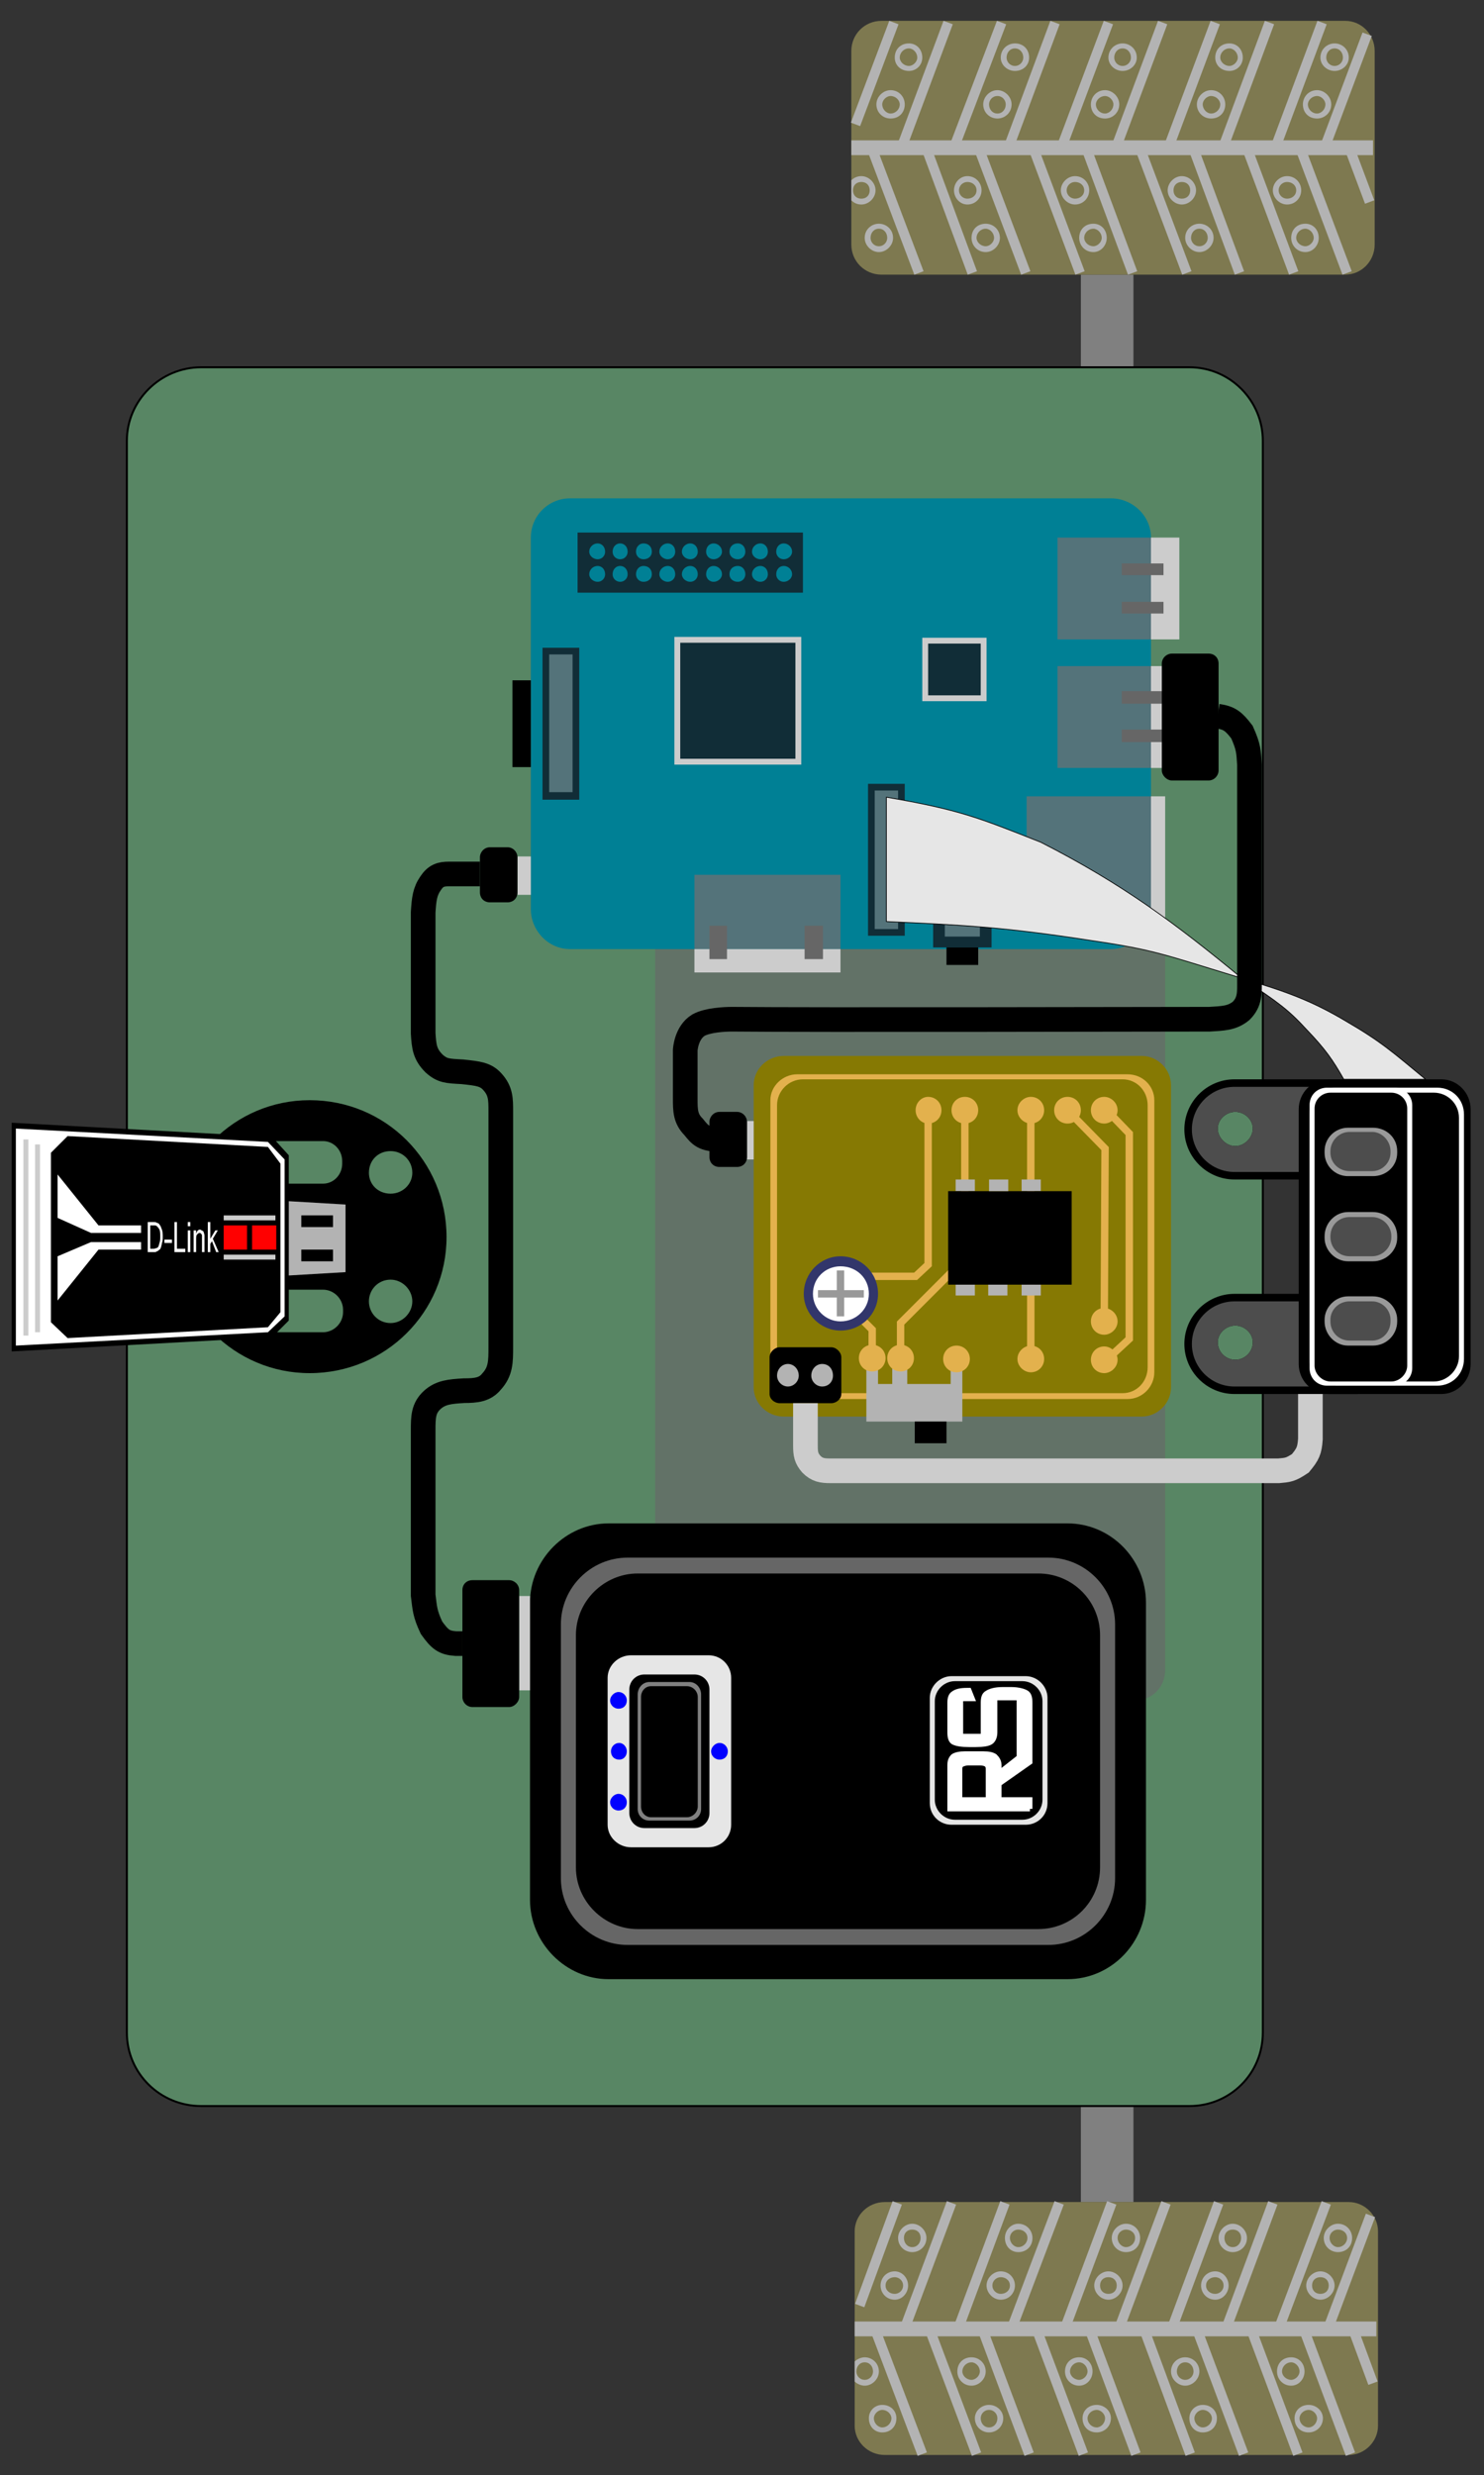 <?xml version="1.0" encoding="UTF-8"?>
<!DOCTYPE svg PUBLIC "-//W3C//DTD SVG 1.1//EN" "http://www.w3.org/Graphics/SVG/1.1/DTD/svg11.dtd">
<!-- Creator: CorelDRAW X6 -->
<!-- Author: Antonio Serrano (asm.holguin@gmail.com) -->
<svg xmlns="http://www.w3.org/2000/svg" xml:space="preserve" width="1778px" height="2965px" version="1.1" style="shape-rendering:geometricPrecision; text-rendering:geometricPrecision; image-rendering:optimizeQuality; fill-rule:evenodd; clip-rule:evenodd"
viewBox="0 0 1778 2965"
 xmlns:xlink="http://www.w3.org/1999/xlink">
 <rect x="0" y="0" width="1778" height="2965" fill="#333333" stroke="none"/>
 <defs>
  <style type="text/css">
   <![CDATA[
    .str8 {stroke:black;stroke-width:0.9}
    .str0 {stroke:black;stroke-width:2.363}
    .str2 {stroke:#CCCCCC;stroke-width:5.907}
    .str1 {stroke:white;stroke-width:5.907}
    .str6 {stroke:#999999;stroke-width:8.86}
    .str5 {stroke:#E3B14D;stroke-width:8.86}
    .str4 {stroke:#B3B3B3;stroke-width:11.814}
    .str3 {stroke:#B3B3B3;stroke-width:17.721}
    .str9 {stroke:black;stroke-width:29.535}
    .str7 {stroke:#CCCCCC;stroke-width:29.535}
    .fil9 {fill:none}
    .fil3 {fill:black}
    .fil6 {fill:blue}
    .fil18 {fill:#008095}
    .fil20 {fill:#112D37}
    .fil17 {fill:#32366B}
    .fil12 {fill:#4D4D4D}
    .fil21 {fill:#54737A}
    .fil1 {fill:#588664}
    .fil2 {fill:#627267}
    .fil4 {fill:#666666}
    .fil14 {fill:#7E7950}
    .fil0 {fill:gray}
    .fil15 {fill:#867903}
    .fil13 {fill:#999999}
    .fil11 {fill:#B3B3B3}
    .fil19 {fill:#CCCCCC}
    .fil16 {fill:#E3B14D}
    .fil5 {fill:#E6E6E6}
    .fil10 {fill:red}
    .fil8 {fill:white}
    .fil7 {fill:white;fill-rule:nonzero}
   ]]>
  </style>
 </defs>
 <g id="Layer_x0020_1">
  <polygon class="fil0" points="1358,440 1358,329 1295,329 1295,440 "/>
  <polygon class="fil0" points="1358,2638 1358,2523 1295,2523 1295,2638 "/>
  <path class="fil1 str0" d="M1513 528l0 1907c0,49 -39,88 -88,88l-1184 0c-49,0 -89,-39 -89,-88l0 -1907c0,-48 40,-88 89,-88l1184 0c49,0 88,40 88,88z"/>
  <path class="fil2" d="M1396 988l0 1013c0,20 -16,36 -35,36l-541 0c-19,0 -35,-16 -35,-36l0 -1013c0,-20 16,-36 35,-36l541 0c19,0 35,16 35,36z"/>
  <g id="Powerbank">
   <path class="fil3" d="M1373 1920l0 356c0,52 -42,95 -94,95l-550 0c-51,0 -94,-43 -94,-95l0 -356c0,-52 43,-95 94,-95l550 0c52,0 94,43 94,95z"/>
   <path class="fil4" d="M1336 1946l0 304c0,44 -36,80 -80,80l-504 0c-44,0 -80,-36 -80,-80l0 -304c0,-44 36,-80 80,-80l504 0c44,0 80,36 80,80z"/>
   <path class="fil3" d="M1318 1959l0 278c0,41 -33,74 -74,74l-480 0c-40,0 -74,-33 -74,-74l0 -278c0,-41 34,-74 74,-74l480 0c41,0 74,33 74,74z"/>
   <path class="fil5" d="M876 2010l0 176c0,15 -12,27 -27,27l-93 0c-15,0 -28,-12 -28,-27l0 -176c0,-15 13,-27 28,-27l93 0c15,0 27,12 27,27z"/>
   <path class="fil3" d="M850 2024l0 148c0,10 -8,18 -18,18l-60 0c-10,0 -18,-8 -18,-18l0 -148c0,-10 8,-18 18,-18l60 0c10,0 18,8 18,18z"/>
   <path class="fil0" d="M840 2030l0 137c0,8 -6,14 -14,14l-48 0c-8,0 -14,-6 -14,-14l0 -137c0,-8 6,-15 14,-15l48 0c8,0 14,7 14,15z"/>
   <path class="fil3" d="M836 2033l0 131c0,7 -6,13 -13,13l-43 0c-7,0 -12,-6 -12,-13l0 -131c0,-7 5,-13 12,-13l43 0c7,0 13,6 13,13z"/>
   <path class="fil6" d="M872 2098c0,6 -4,10 -10,10 -5,0 -10,-4 -10,-10 0,-5 5,-10 10,-10 6,0 10,5 10,10z"/>
   <path class="fil6" d="M751 2159c0,6 -4,10 -10,10 -5,0 -10,-4 -10,-10 0,-5 5,-10 10,-10 6,0 10,5 10,10z"/>
   <path class="fil6" d="M751 2037c0,6 -4,10 -10,10 -5,0 -10,-4 -10,-10 0,-5 5,-10 10,-10 6,0 10,5 10,10z"/>
   <path class="fil6" d="M751 2098c0,6 -4,10 -9,10 -6,0 -10,-4 -10,-10 0,-5 4,-10 10,-10 5,0 9,5 9,10z"/>
   <path class="fil5" d="M1255 2034l0 126c0,15 -12,26 -26,26l-89 0c-14,0 -26,-11 -26,-26l0 -126c0,-14 12,-26 26,-26l89 0c14,0 26,12 26,26z"/>
   <path class="fil3" d="M1249 2038l0 118c0,13 -11,24 -24,24l-81 0c-13,0 -24,-11 -24,-24l0 -118c0,-13 11,-24 24,-24l81 0c13,0 24,11 24,24z"/>
   <path class="fil7 str1" d="M1150 2119l0 37 34 0 0 -37c0,-3 -1,-4 -2,-5 -1,-1 -4,-2 -8,-2l-14 0c-3,0 -6,1 -8,2 -1,1 -2,2 -2,5zm84 48l-96 0 0 -52c0,-5 1,-8 4,-11 3,-2 8,-3 14,-3l22 0c7,0 11,1 14,3 3,3 5,6 5,11l0 9 37 -29 0 16 -37 26 0 19 37 0 0 11zm-83 -132l0 45 27 0 0 -40c0,-6 1,-10 5,-12 3,-2 9,-4 18,-4l11 0c8,0 15,2 18,4 3,2 4,6 4,12l0 55c0,16 -3,16 -7,18 -2,1 -6,9 -6,5 0,-32 0,-23 0,-32l0 -52 -29 0 0 41c0,6 -2,10 -5,12 -3,2 -9,3 -18,3l-8 0c-9,0 -15,-1 -19,-3 -3,-2 -4,-6 -4,-12l0 -35c0,-5 1,-9 4,-11 4,-3 9,-4 17,-4l2 0 4 10 -14 0z"/>
  </g>
  <g id="Wifi">
   <path class="fil3" d="M535 1482c0,90 -73,163 -164,163 -90,0 -163,-73 -163,-163 0,-91 73,-164 163,-164 91,0 164,73 164,164zm-41 -77c0,14 -12,25 -26,25 -15,0 -26,-11 -26,-25 0,-15 11,-26 26,-26 14,0 26,11 26,26zm0 154c0,14 -12,26 -26,26 -15,0 -26,-12 -26,-26 0,-14 11,-26 26,-26 14,0 26,12 26,26zm-83 10l0 3c0,13 -11,24 -24,24l-78 0c-13,0 -23,-11 -23,-24l0 -3c0,-13 10,-24 23,-24l78 0c13,0 24,11 24,24zm-1 -178l0 3c0,13 -10,24 -23,24l-78 0c-13,0 -24,-11 -24,-24l0 -3c0,-13 11,-24 24,-24l78 0c13,0 23,11 23,24z"/>
   <polygon class="fil3" points="14,1619 14,1345 326,1362 346,1384 346,1582 326,1602 "/>
   <polygon class="fil8" points="19,1612 19,1352 321,1368 341,1389 341,1577 321,1596 "/>
   <polygon class="fil3" points="81,1603 61,1584 61,1381 81,1361 321,1374 336,1394 336,1572 321,1590 "/>
   <line class="fil9 str2" x1="31" y1="1365" x2="31" y2= "1600" />
   <line class="fil9 str2" x1="45" y1="1371" x2="45" y2= "1596" />
   <path class="fil8" d="M169 1477l0 -9 -51 0 -49 -61 0 52 40 18 60 0zm0 11l0 9 -51 0 -49 61 0 -53 40 -17 60 0z"/>
   <path class="fil7" d="M177 1500l0 -36 7 0c2,0 3,0 4,1 1,0 3,1 3,2 2,2 2,4 3,6 1,3 1,6 1,9 0,2 0,5 -1,7 0,2 -1,4 -1,5 -1,2 -1,3 -2,3 -1,1 -2,2 -3,2 -1,1 -2,1 -3,1l-8 0zm3 -4l4 0c2,0 3,-1 4,-1 1,0 1,-1 2,-2 0,-1 1,-3 1,-4 1,-2 1,-5 1,-7 0,-4 0,-7 -1,-9 -1,-2 -2,-3 -3,-4 -1,-1 -2,-1 -4,-1l-4 0 0 28zm17 -7l0 -4 9 0 0 4 -9 0zm12 11l0 -36 3 0 0 32 10 0 0 4 -13 0zm16 -31l0 -5 3 0 0 5 -3 0zm0 31l0 -26 3 0 0 26 -3 0zm7 0l0 -26 3 0 0 4c1,-3 2,-5 5,-5 0,0 1,1 2,1 1,1 2,1 2,2 0,1 1,2 1,4 0,0 0,2 0,4l0 16 -3 0 0 -16c0,-2 0,-3 0,-4 0,-1 -1,-2 -1,-2 -1,-1 -1,-1 -2,-1 -1,0 -2,1 -3,2 -1,1 -1,3 -1,7l0 14 -3 0zm17 0l0 -36 3 0 0 20 6 -10 3 0 -6 10 7 16 -3 0 -5 -13 -2 3 0 10 -3 0z"/>
   <polygon class="fil10" points="331,1468 331,1497 302,1497 302,1468 "/>
   <polygon class="fil10" points="296,1468 296,1497 268,1497 268,1468 "/>
   <line class="fil9 str2" x1="268" y1="1506" x2="330" y2= "1506" />
   <line class="fil9 str2" x1="268" y1="1459" x2="330" y2= "1459" />
   <polygon class="fil11" points="346,1439 346,1528 414,1524 414,1443 "/>
   <polygon class="fil3" points="399,1456 399,1470 361,1470 361,1456 "/>
   <polygon class="fil3" points="399,1497 399,1511 361,1511 361,1497 "/>
  </g>
  <g id="Webcam">
   <path class="fil3" d="M1686 1353l0 0c0,33 -27,60 -60,60l-147 0c-33,0 -60,-27 -60,-60l0 0c0,-33 27,-60 60,-60l147 0c33,0 60,27 60,60zm-185 -1c0,11 -10,21 -21,21 -11,0 -21,-10 -21,-21 0,-11 10,-20 21,-20 11,0 21,9 21,20z"/>
   <path class="fil12" d="M1677 1353l0 0c0,28 -23,51 -51,51l-147 0c-28,0 -51,-23 -51,-51l0 0c0,-28 23,-51 51,-51l147 0c28,0 51,23 51,51zm-176 -1c0,11 -10,21 -21,21 -11,0 -21,-10 -21,-21 0,-11 10,-20 21,-20 11,0 21,9 21,20z"/>
   <path class="fil3" d="M1686 1610l0 0c0,33 -27,60 -60,60l-147 0c-33,0 -60,-27 -60,-60l0 0c0,-33 27,-60 60,-60l147 0c33,0 60,27 60,60zm-185 -2c0,12 -10,21 -21,21 -11,0 -21,-9 -21,-21 0,-11 10,-20 21,-20 11,0 21,9 21,20z"/>
   <path class="fil12" d="M1677 1610l0 0c0,28 -23,51 -51,51l-147 0c-28,0 -51,-23 -51,-51l0 0c0,-28 23,-51 51,-51l147 0c28,0 51,23 51,51zm-176 -2c0,12 -10,21 -21,21 -11,0 -21,-9 -21,-21 0,-11 10,-20 21,-20 11,0 21,9 21,20z"/>
   <path class="fil3" d="M1762 1329l0 305c0,20 -16,36 -35,36l-135 0c-20,0 -36,-16 -36,-36l0 -305c0,-20 16,-36 36,-36l135 0c19,0 35,16 35,36z"/>
   <path class="fil8" d="M1754 1335l0 293c0,18 -14,32 -32,32l-121 0c-18,0 -32,-14 -32,-32l0 -293c0,-18 14,-32 32,-32l121 0c18,0 32,14 32,32z"/>
   <path class="fil3" d="M1748 1339l0 286c0,16 -14,30 -30,30l-115 0c-17,0 -30,-14 -30,-30l0 -286c0,-17 13,-30 30,-30l115 0c16,0 30,13 30,30z"/>
   <path class="fil8" d="M1692 1324l0 315c0,12 -10,21 -21,21l-81 0c-12,0 -21,-9 -21,-21l0 -315c0,-12 9,-21 21,-21l81 0c11,0 21,9 21,21z"/>
   <path class="fil3" d="M1686 1328l0 308c0,10 -9,19 -19,19l-73 0c-10,0 -19,-9 -19,-19l0 -308c0,-11 9,-19 19,-19l73 0c10,0 19,8 19,19z"/>
   <path class="fil13" d="M1674 1481l0 2c0,15 -13,28 -29,28l-30 0c-15,0 -28,-13 -28,-28l0 -2c0,-16 13,-29 28,-29l30 0c16,0 29,13 29,29z"/>
   <path class="fil12" d="M1667 1481l0 1c0,13 -11,23 -23,23l-27 0c-13,0 -23,-10 -23,-23l0 -1c0,-13 10,-23 23,-23l27 0c12,0 23,10 23,23z"/>
   <path class="fil13" d="M1674 1581l0 2c0,16 -13,29 -29,29l-30 0c-15,0 -28,-13 -28,-29l0 -2c0,-15 13,-28 28,-28l30 0c16,0 29,13 29,28z"/>
   <path class="fil12" d="M1666 1581l0 2c0,13 -10,23 -22,23l-27 0c-13,0 -23,-10 -23,-23l0 -2c0,-12 10,-22 23,-22l27 0c12,0 22,10 22,22z"/>
   <path class="fil13" d="M1674 1379l0 2c0,16 -13,28 -29,28l-30 0c-15,0 -28,-12 -28,-28l0 -2c0,-16 13,-28 28,-28l30 0c16,0 29,12 29,28z"/>
   <path class="fil12" d="M1666 1379l0 2c0,12 -10,22 -22,22l-27 0c-13,0 -23,-10 -23,-22l0 -2c0,-12 10,-23 23,-23l27 0c12,0 22,11 22,23z"/>
  </g>
  <g id="Rueda_x0020_Der">
   <path class="fil14" d="M1651 2673l0 233c0,19 -16,35 -35,35l-556 0c-20,0 -36,-16 -36,-35l0 -233c0,-19 16,-35 36,-35l556 0c19,0 35,16 35,35z"/>
   <line class="fil9 str3" x1="1649" y1="2790" x2="1024" y2= "2790" />
   <path class="fil9 str4" d="M1618 2940l-56 -150m-7 150l-58 -155m-7 155l-58 -155m-6 155l-55 -149m-10 149l-55 -148m-8 148l-58 -155m-7 155l-58 -155m-5 155l-56 -149m-9 149l-56 -148m596 63l-24 -65m-32 -151l-57 151m-7 -151l-58 156m-7 -156l-58 156m-5 -156l-56 150m-9 -150l-56 150m-7 -150l-59 156m-6 -156l-58 156m-6 -156l-56 150m-9 -150l-45 123m612 -108l-51 136"/>
   <path class="fil11" d="M1620 2681c0,10 -7,17 -17,17 -9,0 -17,-7 -17,-17 0,-9 8,-17 17,-17 10,0 17,8 17,17zm-6 0c0,6 -5,11 -11,11 -5,0 -10,-5 -10,-11 0,-6 5,-10 10,-10 6,0 11,4 11,10z"/>
   <path class="fil11" d="M1599 2738c0,9 -8,17 -17,17 -9,0 -17,-8 -17,-17 0,-9 8,-17 17,-17 9,0 17,8 17,17zm-7 0c0,6 -4,10 -10,10 -6,0 -10,-4 -10,-10 0,-6 4,-10 10,-10 6,0 10,4 10,10z"/>
   <path class="fil11" d="M1494 2681c0,10 -8,17 -17,17 -9,0 -17,-7 -17,-17 0,-9 8,-17 17,-17 9,0 17,8 17,17zm-7 0c0,6 -4,11 -10,11 -6,0 -10,-5 -10,-11 0,-6 4,-10 10,-10 6,0 10,4 10,10z"/>
   <path class="fil11" d="M1472 2738c0,9 -7,17 -16,17 -10,0 -17,-8 -17,-17 0,-9 7,-17 17,-17 9,0 16,8 16,17zm-6 0c0,6 -5,10 -10,10 -6,0 -11,-4 -11,-10 0,-6 5,-10 11,-10 5,0 10,4 10,10z"/>
   <path class="fil11" d="M1366 2681c0,10 -7,17 -17,17 -9,0 -17,-7 -17,-17 0,-9 8,-17 17,-17 10,0 17,8 17,17zm-6 0c0,6 -5,11 -11,11 -5,0 -10,-5 -10,-11 0,-6 5,-10 10,-10 6,0 11,4 11,10z"/>
   <path class="fil11" d="M1345 2738c0,9 -8,17 -17,17 -9,0 -17,-8 -17,-17 0,-9 8,-17 17,-17 9,0 17,8 17,17zm-7 0c0,6 -4,10 -10,10 -6,0 -10,-4 -10,-10 0,-6 4,-10 10,-10 6,0 10,4 10,10z"/>
   <path class="fil11" d="M1237 2681c0,10 -7,17 -17,17 -9,0 -16,-7 -16,-17 0,-9 7,-17 16,-17 10,0 17,8 17,17zm-6 0c0,6 -5,11 -11,11 -5,0 -10,-5 -10,-11 0,-6 5,-10 10,-10 6,0 11,4 11,10z"/>
   <path class="fil11" d="M1216 2738c0,9 -7,17 -17,17 -9,0 -17,-8 -17,-17 0,-9 8,-17 17,-17 10,0 17,8 17,17zm-6 0c0,6 -5,10 -11,10 -5,0 -10,-4 -10,-10 0,-6 5,-10 10,-10 6,0 11,4 11,10z"/>
   <path class="fil11" d="M1110 2681c0,10 -8,17 -17,17 -9,0 -17,-7 -17,-17 0,-9 8,-17 17,-17 9,0 17,8 17,17zm-7 0c0,6 -4,11 -10,11 -6,0 -10,-5 -10,-11 0,-6 4,-10 10,-10 6,0 10,4 10,10z"/>
   <path class="fil11" d="M1088 2738c0,9 -7,17 -16,17 -10,0 -17,-8 -17,-17 0,-9 7,-17 17,-17 9,0 16,8 16,17zm-6 0c0,6 -5,10 -10,10 -6,0 -11,-4 -11,-10 0,-6 5,-10 11,-10 5,0 10,4 10,10z"/>
   <path class="fil11" d="M1585 2897c0,-9 -8,-16 -17,-16 -10,0 -17,7 -17,16 0,10 7,17 17,17 9,0 17,-7 17,-17zm-7 0c0,-5 -5,-10 -10,-10 -6,0 -11,5 -11,10 0,6 5,11 11,11 5,0 10,-5 10,-11z"/>
   <path class="fil11" d="M1563 2841c0,-10 -7,-17 -16,-17 -10,0 -17,7 -17,17 0,9 7,17 17,17 9,0 16,-8 16,-17zm-6 0c0,-6 -5,-11 -10,-11 -6,0 -11,5 -11,11 0,5 5,10 11,10 5,0 10,-5 10,-10z"/>
   <path class="fil11" d="M1458 2897c0,-9 -7,-16 -17,-16 -9,0 -16,7 -16,16 0,10 7,17 16,17 10,0 17,-7 17,-17zm-6 0c0,-5 -5,-10 -11,-10 -5,0 -10,5 -10,10 0,6 5,11 10,11 6,0 11,-5 11,-11z"/>
   <path class="fil11" d="M1437 2841c0,-10 -8,-17 -17,-17 -9,0 -17,7 -17,17 0,9 8,17 17,17 9,0 17,-8 17,-17zm-7 0c0,-6 -4,-11 -10,-11 -6,0 -10,5 -10,11 0,5 4,10 10,10 6,0 10,-5 10,-10z"/>
   <path class="fil11" d="M1331 2897c0,-9 -8,-16 -17,-16 -10,0 -17,7 -17,16 0,10 7,17 17,17 9,0 17,-7 17,-17zm-7 0c0,-5 -5,-10 -10,-10 -6,0 -11,5 -11,10 0,6 5,11 11,11 5,0 10,-5 10,-11z"/>
   <path class="fil11" d="M1309 2841c0,-10 -7,-17 -16,-17 -10,0 -17,7 -17,17 0,9 7,17 17,17 9,0 16,-8 16,-17zm-6 0c0,-6 -5,-11 -10,-11 -6,0 -11,5 -11,11 0,5 5,10 11,10 5,0 10,-5 10,-10z"/>
   <path class="fil11" d="M1202 2897c0,-9 -8,-16 -17,-16 -9,0 -17,7 -17,16 0,10 8,17 17,17 9,0 17,-7 17,-17zm-7 0c0,-5 -4,-10 -10,-10 -6,0 -10,5 -10,10 0,6 4,11 10,11 6,0 10,-5 10,-11z"/>
   <path class="fil11" d="M1181 2841c0,-10 -8,-17 -17,-17 -10,0 -17,7 -17,17 0,9 7,17 17,17 9,0 17,-8 17,-17zm-7 0c0,-6 -5,-11 -10,-11 -6,0 -11,5 -11,11 0,5 5,10 11,10 5,0 10,-5 10,-10z"/>
   <path class="fil11" d="M1074 2897c0,-9 -7,-16 -17,-16 -9,0 -16,7 -16,16 0,10 7,17 16,17 10,0 17,-7 17,-17zm-6 0c0,-5 -5,-10 -11,-10 -5,0 -10,5 -10,10 0,6 5,11 10,11 6,0 11,-5 11,-11z"/>
   <path class="fil11" d="M1053 2841c0,-10 -8,-17 -17,-17 -4,0 -9,2 -12,5l0 24c3,3 8,5 12,5 9,0 17,-8 17,-17zm-7 0c0,-6 -4,-11 -10,-11 -6,0 -10,5 -10,11 0,5 4,10 10,10 6,0 10,-5 10,-10z"/>
  </g>
  <g id="Rueda_x0020_Izq">
   <path class="fil14" d="M1647 61l0 232c0,20 -16,36 -35,36l-556 0c-20,0 -36,-16 -36,-36l0 -232c0,-20 16,-36 36,-36l556 0c19,0 35,16 35,36z"/>
   <line class="fil9 str3" x1="1645" y1="177" x2="1020" y2= "177" />
   <path class="fil9 str4" d="M1614 327l-56 -149m-8 149l-58 -155m-7 155l-57 -154m-6 154l-56 -149m-9 149l-55 -148m-8 148l-58 -155m-7 155l-58 -154m-6 154l-55 -149m-9 149l-56 -148m596 63l-24 -64m-33 -151l-56 150m-7 -150l-58 156m-7 -156l-58 155m-5 -155l-56 150m-9 -150l-56 149m-8 -149l-58 156m-6 -156l-59 155m-5 -155l-56 150m-9 -150l-46 122m613 -108l-51 136"/>
   <path class="fil11" d="M1616 69c0,9 -8,16 -17,16 -9,0 -17,-7 -17,-16 0,-10 8,-17 17,-17 9,0 17,7 17,17zm-7 0c0,5 -4,10 -10,10 -6,0 -10,-5 -10,-10 0,-6 4,-11 10,-11 6,0 10,5 10,11z"/>
   <path class="fil11" d="M1595 125c0,10 -8,17 -17,17 -10,0 -17,-7 -17,-17 0,-9 7,-17 17,-17 9,0 17,8 17,17zm-7 0c0,6 -5,11 -10,11 -6,0 -11,-5 -11,-11 0,-5 5,-10 11,-10 5,0 10,5 10,10z"/>
   <path class="fil11" d="M1489 69c0,9 -7,16 -16,16 -10,0 -17,-7 -17,-16 0,-10 7,-17 17,-17 9,0 16,7 16,17zm-6 0c0,5 -5,10 -10,10 -6,0 -11,-5 -11,-10 0,-6 5,-11 11,-11 5,0 10,5 10,11z"/>
   <path class="fil11" d="M1468 125c0,10 -7,17 -17,17 -9,0 -17,-7 -17,-17 0,-9 8,-17 17,-17 10,0 17,8 17,17zm-6 0c0,6 -5,11 -11,11 -5,0 -10,-5 -10,-11 0,-5 5,-10 10,-10 6,0 11,5 11,10z"/>
   <path class="fil11" d="M1362 69c0,9 -8,16 -17,16 -9,0 -17,-7 -17,-16 0,-10 8,-17 17,-17 9,0 17,7 17,17zm-7 0c0,5 -4,10 -10,10 -6,0 -10,-5 -10,-10 0,-6 4,-11 10,-11 6,0 10,5 10,11z"/>
   <path class="fil11" d="M1341 125c0,10 -8,17 -17,17 -10,0 -17,-7 -17,-17 0,-9 7,-17 17,-17 9,0 17,8 17,17zm-7 0c0,6 -5,11 -10,11 -6,0 -11,-5 -11,-11 0,-5 5,-10 11,-10 5,0 10,5 10,10z"/>
   <path class="fil11" d="M1233 69c0,9 -7,16 -17,16 -9,0 -17,-7 -17,-16 0,-10 8,-17 17,-17 10,0 17,7 17,17zm-7 0c0,5 -4,10 -10,10 -6,0 -10,-5 -10,-10 0,-6 4,-11 10,-11 6,0 10,5 10,11z"/>
   <path class="fil11" d="M1212 125c0,10 -8,17 -17,17 -9,0 -17,-7 -17,-17 0,-9 8,-17 17,-17 9,0 17,8 17,17zm-7 0c0,6 -4,11 -10,11 -6,0 -10,-5 -10,-11 0,-5 4,-10 10,-10 6,0 10,5 10,10z"/>
   <path class="fil11" d="M1105 69c0,9 -7,16 -16,16 -10,0 -17,-7 -17,-16 0,-10 7,-17 17,-17 9,0 16,7 16,17zm-6 0c0,5 -5,10 -10,10 -6,0 -11,-5 -11,-10 0,-6 5,-11 11,-11 5,0 10,5 10,11z"/>
   <path class="fil11" d="M1084 125c0,10 -7,17 -17,17 -9,0 -17,-7 -17,-17 0,-9 8,-17 17,-17 10,0 17,8 17,17zm-6 0c0,6 -5,11 -11,11 -5,0 -10,-5 -10,-11 0,-5 5,-10 10,-10 6,0 11,5 11,10z"/>
   <path class="fil11" d="M1580 285c0,-10 -7,-17 -16,-17 -10,0 -17,7 -17,17 0,9 7,17 17,17 9,0 16,-8 16,-17zm-6 0c0,-6 -5,-11 -10,-11 -6,0 -11,5 -11,11 0,5 5,10 11,10 5,0 10,-5 10,-10z"/>
   <path class="fil11" d="M1559 228c0,-9 -7,-17 -17,-17 -9,0 -17,8 -17,17 0,9 8,17 17,17 10,0 17,-8 17,-17zm-6 0c0,-6 -5,-10 -11,-10 -5,0 -10,4 -10,10 0,6 5,10 10,10 6,0 11,-4 11,-10z"/>
   <path class="fil11" d="M1454 285c0,-10 -8,-17 -17,-17 -9,0 -17,7 -17,17 0,9 8,17 17,17 9,0 17,-8 17,-17zm-7 0c0,-6 -4,-11 -10,-11 -6,0 -10,5 -10,11 0,5 4,10 10,10 6,0 10,-5 10,-10z"/>
   <path class="fil11" d="M1433 228c0,-9 -8,-17 -17,-17 -9,0 -17,8 -17,17 0,9 8,17 17,17 9,0 17,-8 17,-17zm-7 0c0,-6 -4,-10 -10,-10 -6,0 -10,4 -10,10 0,6 4,10 10,10 6,0 10,-4 10,-10z"/>
   <path class="fil11" d="M1326 285c0,-10 -7,-17 -16,-17 -10,0 -17,7 -17,17 0,9 7,17 17,17 9,0 16,-8 16,-17zm-6 0c0,-6 -5,-11 -10,-11 -6,0 -11,5 -11,11 0,5 5,10 11,10 5,0 10,-5 10,-10z"/>
   <path class="fil11" d="M1305 228c0,-9 -7,-17 -17,-17 -9,0 -17,8 -17,17 0,9 8,17 17,17 10,0 17,-8 17,-17zm-6 0c0,-6 -5,-10 -11,-10 -5,0 -10,4 -10,10 0,6 5,10 10,10 6,0 11,-4 11,-10z"/>
   <path class="fil11" d="M1198 285c0,-10 -8,-17 -17,-17 -10,0 -17,7 -17,17 0,9 7,17 17,17 9,0 17,-8 17,-17zm-7 0c0,-6 -5,-11 -10,-11 -6,0 -11,5 -11,11 0,5 5,10 11,10 5,0 10,-5 10,-10z"/>
   <path class="fil11" d="M1176 228c0,-9 -7,-17 -17,-17 -9,0 -16,8 -16,17 0,9 7,17 16,17 10,0 17,-8 17,-17zm-6 0c0,-6 -5,-10 -11,-10 -5,0 -10,4 -10,10 0,6 5,10 10,10 6,0 11,-4 11,-10z"/>
   <path class="fil11" d="M1070 285c0,-10 -8,-17 -17,-17 -9,0 -17,7 -17,17 0,9 8,17 17,17 9,0 17,-8 17,-17zm-7 0c0,-6 -4,-11 -10,-11 -6,0 -10,5 -10,11 0,5 4,10 10,10 6,0 10,-5 10,-10z"/>
   <path class="fil11" d="M1049 228c0,-9 -8,-17 -17,-17 -5,0 -9,2 -12,5l0 24c3,3 7,5 12,5 9,0 17,-8 17,-17zm-7 0c0,-6 -4,-10 -10,-10 -6,0 -10,4 -10,10 0,6 4,10 10,10 6,0 10,-4 10,-10z"/>
  </g>
  <g id="Board">
   <path class="fil15" d="M1403 1300l0 362c0,19 -16,35 -35,35l-429 0c-20,0 -36,-16 -36,-35l0 -362c0,-19 16,-35 36,-35l429 0c19,0 35,16 35,35z"/>
   <path class="fil16" d="M1383 1318l0 326c0,17 -14,32 -32,32l-396 0c-17,0 -32,-15 -32,-32l0 -326c0,-17 15,-31 32,-31l396 0c18,0 32,14 32,31zm-8 6l0 314c0,17 -13,31 -30,31l-383 0c-17,0 -31,-14 -31,-31l0 -314c0,-17 14,-31 31,-31l383 0c17,0 30,14 30,31z"/>
   <path class="fil16" d="M1295 1330c0,9 -7,16 -16,16 -9,0 -16,-7 -16,-16 0,-9 7,-16 16,-16 9,0 16,7 16,16z"/>
   <path class="fil16" d="M1339 1330c0,9 -8,16 -16,16 -9,0 -16,-7 -16,-16 0,-9 7,-16 16,-16 8,0 16,7 16,16z"/>
   <path class="fil16" d="M1251 1330c0,9 -7,16 -16,16 -8,0 -16,-7 -16,-16 0,-9 8,-16 16,-16 9,0 16,7 16,16z"/>
   <path class="fil16" d="M1172 1330c0,9 -7,16 -16,16 -9,0 -16,-7 -16,-16 0,-9 7,-16 16,-16 9,0 16,7 16,16z"/>
   <path class="fil16" d="M1128 1330c0,9 -7,16 -16,16 -8,0 -15,-7 -15,-16 0,-9 7,-16 15,-16 9,0 16,7 16,16z"/>
   <path class="fil16" d="M1339 1629c0,9 -8,16 -16,16 -9,0 -16,-7 -16,-16 0,-9 7,-16 16,-16 8,0 16,7 16,16z"/>
   <path class="fil16" d="M1339 1583c0,9 -8,16 -16,16 -9,0 -16,-7 -16,-16 0,-9 7,-16 16,-16 8,0 16,7 16,16z"/>
   <polyline class="fil9 str5" points="1326,1330 1353,1358 1353,1604 1326,1629 "/>
   <polyline class="fil9 str5" points="1279,1330 1324,1376 1323,1583 "/>
   <path class="fil16" d="M1251 1628c0,9 -7,16 -16,16 -8,0 -16,-7 -16,-16 0,-9 8,-16 16,-16 9,0 16,7 16,16z"/>
   <line class="fil9 str5" x1="1235" y1="1330" x2="1235" y2= "1628" />
   <path class="fil11" d="M1153 1639l0 64 -115 0 0 -64 63 0 -14 0 0 19 15 0 0 0 23 0 0 0 14 0 0 -19 -10 0 24 0zm-84 0l0 19 -17 0 0 -19 17 0z"/>
   <polygon class="fil3" points="1096,1703 1096,1729 1134,1729 1134,1703 "/>
   <path class="fil16" d="M1162 1628c0,9 -7,16 -16,16 -9,0 -16,-7 -16,-16 0,-9 7,-16 16,-16 9,0 16,7 16,16z"/>
   <path class="fil16" d="M1095 1627c0,9 -7,16 -16,16 -9,0 -16,-7 -16,-16 0,-9 7,-16 16,-16 9,0 16,7 16,16z"/>
   <path class="fil16" d="M1061 1627c0,9 -7,16 -16,16 -9,0 -16,-7 -16,-16 0,-9 7,-16 16,-16 9,0 16,7 16,16z"/>
   <polyline class="fil9 str5" points="1045,1627 1045,1593 1007,1555 "/>
   <polyline class="fil9 str5" points="1112,1330 1112,1515 1097,1529 1007,1529 "/>
   <path class="fil17" d="M1052 1550c0,24 -20,44 -45,44 -24,0 -44,-20 -44,-44 0,-25 20,-45 44,-45 25,0 45,20 45,45z"/>
   <path class="fil8" d="M1041 1550c0,18 -15,33 -34,33 -18,0 -33,-15 -33,-33 0,-19 15,-33 33,-33 19,0 34,14 34,33z"/>
   <line class="fil9 str6" x1="1035" y1="1550" x2="980" y2= "1550" />
   <line class="fil9 str6" x1="1007" y1="1522" x2="1007" y2= "1577" />
   <polyline class="fil9 str5" points="1079,1636 1079,1585 1156,1508 1156,1340 "/>
   <polygon class="fil11" points="1247,1413 1247,1427 1224,1427 1224,1413 "/>
   <polygon class="fil11" points="1168,1413 1168,1427 1145,1427 1145,1413 "/>
   <polygon class="fil11" points="1247,1539 1247,1552 1224,1552 1224,1539 "/>
   <polygon class="fil11" points="1168,1539 1168,1552 1145,1552 1145,1539 "/>
   <polygon class="fil11" points="1207,1538 1207,1552 1184,1552 1184,1538 "/>
   <polygon class="fil3" points="1284,1427 1284,1539 1136,1539 1136,1427 "/>
   <polygon class="fil11" points="1208,1413 1208,1427 1185,1427 1185,1413 "/>
   <path class="fil3" d="M1008 1626l0 44c0,6 -6,11 -12,11l-62 0c-6,0 -12,-5 -12,-11l0 -44c0,-6 6,-12 12,-12l62 0c6,0 12,6 12,12z"/>
   <path class="fil11" d="M998 1648c0,7 -5,13 -13,13 -7,0 -13,-6 -13,-13 0,-8 6,-14 13,-14 8,0 13,6 13,14z"/>
   <path class="fil11" d="M957 1648c0,7 -6,13 -13,13 -7,0 -13,-6 -13,-13 0,-8 6,-14 13,-14 7,0 13,6 13,14z"/>
  </g>
  <g id="Raspberry">
   <path class="fil18" d="M1379 644l0 445c0,26 -22,48 -48,48l-648 0c-26,0 -47,-22 -47,-48l0 -445c0,-26 21,-47 47,-47l648 0c26,0 48,21 48,47z"/>
   <polygon class="fil19" points="960,763 960,916 808,916 808,763 "/>
   <polygon class="fil20" points="953,770 953,909 815,909 815,770 "/>
   <path class="fil20" d="M962 638l0 72 -270 0 0 -72 270 0zm-13 23c0,5 -5,9 -10,9 -5,0 -9,-4 -9,-9 0,-6 4,-10 9,-10 5,0 10,4 10,10zm0 27c0,5 -5,9 -10,9 -5,0 -9,-4 -9,-9 0,-6 4,-10 9,-10 5,0 10,4 10,10zm-29 -27c0,5 -4,9 -9,9 -5,0 -10,-4 -10,-9 0,-6 5,-10 10,-10 5,0 9,4 9,10zm0 27c0,5 -4,9 -9,9 -5,0 -10,-4 -10,-9 0,-6 5,-10 10,-10 5,0 9,4 9,10zm-27 -27c0,5 -4,9 -9,9 -6,0 -10,-4 -10,-9 0,-6 4,-10 10,-10 5,0 9,4 9,10zm0 27c0,5 -4,9 -9,9 -6,0 -10,-4 -10,-9 0,-6 4,-10 10,-10 5,0 9,4 9,10zm-28 -27c0,5 -5,9 -10,9 -5,0 -9,-4 -9,-9 0,-6 4,-10 9,-10 5,0 10,4 10,10zm0 27c0,5 -5,9 -10,9 -5,0 -9,-4 -9,-9 0,-6 4,-10 9,-10 5,0 10,4 10,10zm-29 -27c0,5 -4,9 -9,9 -5,0 -10,-4 -10,-9 0,-6 5,-10 10,-10 5,0 9,4 9,10zm0 27c0,5 -4,9 -9,9 -5,0 -10,-4 -10,-9 0,-6 5,-10 10,-10 5,0 9,4 9,10zm-27 -27c0,5 -4,9 -9,9 -5,0 -10,-4 -10,-9 0,-6 5,-10 10,-10 5,0 9,4 9,10zm0 27c0,5 -4,9 -9,9 -5,0 -10,-4 -10,-9 0,-6 5,-10 10,-10 5,0 9,4 9,10zm-28 -27c0,5 -4,9 -10,9 -5,0 -9,-4 -9,-9 0,-6 4,-10 9,-10 6,0 10,4 10,10zm0 27c0,5 -4,9 -10,9 -5,0 -9,-4 -9,-9 0,-6 4,-10 9,-10 6,0 10,4 10,10zm-29 -27c0,5 -4,9 -9,9 -5,0 -9,-4 -9,-9 0,-6 4,-10 9,-10 5,0 9,4 9,10zm0 27c0,5 -4,9 -9,9 -5,0 -9,-4 -9,-9 0,-6 4,-10 9,-10 5,0 9,4 9,10zm-27 -27c0,5 -4,9 -9,9 -5,0 -10,-4 -10,-9 0,-6 5,-10 10,-10 5,0 9,4 9,10zm0 27c0,5 -4,9 -9,9 -5,0 -10,-4 -10,-9 0,-6 5,-10 10,-10 5,0 9,4 9,10z"/>
   <polygon class="fil21" points="1379,644 1379,766 1267,766 1267,644 "/>
   <polygon class="fil19" points="1379,644 1379,766 1413,766 1413,644 "/>
   <polygon class="fil4" points="1394,675 1394,689 1344,689 1344,675 "/>
   <polygon class="fil4" points="1394,721 1394,735 1344,735 1344,721 "/>
   <polygon class="fil21" points="1379,798 1379,920 1267,920 1267,798 "/>
   <polygon class="fil19" points="1379,798 1379,920 1413,920 1413,798 "/>
   <polygon class="fil4" points="1394,828 1394,843 1344,843 1344,828 "/>
   <polygon class="fil4" points="1394,874 1394,889 1344,889 1344,874 "/>
   <polygon class="fil21" points="1379,954 1379,1107 1230,1107 1230,954 "/>
   <polygon class="fil19" points="1379,954 1379,1107 1396,1107 1396,954 "/>
   <polygon class="fil19" points="1182,764 1182,840 1105,840 1105,764 "/>
   <polygon class="fil20" points="1175,771 1175,833 1112,833 1112,771 "/>
   <polygon class="fil20" points="694,776 694,958 650,958 650,776 "/>
   <polygon class="fil21" points="686,784 686,949 658,949 658,784 "/>
   <polygon class="fil20" points="1084,939 1084,1121 1040,1121 1040,939 "/>
   <polygon class="fil21" points="1076,947 1076,1113 1048,1113 1048,947 "/>
   <polygon class="fil20" points="1188,1014 1188,1135 1118,1135 1118,1014 "/>
   <polygon class="fil3" points="1172,1156 1172,1135 1134,1135 1134,1156 "/>
   <polygon class="fil21" points="1174,1078 1174,1122 1132,1122 1132,1078 "/>
   <polygon class="fil21" points="1007,1137 832,1137 832,1048 1007,1048 "/>
   <polygon class="fil19" points="1007,1137 832,1137 832,1165 1007,1165 "/>
   <polygon class="fil4" points="986,1149 964,1149 964,1109 986,1109 "/>
   <polygon class="fil4" points="871,1149 850,1149 850,1109 871,1109 "/>
   <polygon class="fil3" points="636,919 636,815 614,815 614,919 "/>
  </g>
  <path class="fil9 str7" d="M965 1681l0 51c0,10 1,15 7,22 7,7 13,8 23,8l537 0c11,-1 14,-1 26,-9 9,-11 11,-15 12,-29l0 -54"/>
  <path class="fil5 str8" d="M1610 1293c-13,-23 -22,-36 -44,-59 -22,-24 -34,-33 -78,-62l0 0c-80,-66 -143,-113 -241,-163 -76,-30 -98,-39 -185,-54l0 149c87,4 138,6 247,23 75,11 87,17 179,45l0 0c50,15 82,26 124,51 43,25 56,37 96,70l-98 0z"/>
  <polygon class="fil19" points="636,1026 636,1072 620,1072 620,1026 "/>
  <polygon class="fil19" points="635,1912 635,2025 622,2025 622,1912 "/>
  <path class="fil3" d="M620 1027l0 42c0,7 -5,12 -12,12l-21 0c-7,0 -12,-5 -12,-12l0 -42c0,-6 5,-12 12,-12l21 0c7,0 12,6 12,12z"/>
  <path class="fil9 str9" d="M575 1047l-37 0c-10,0 -16,2 -22,11 -7,10 -8,19 -9,35l0 145c1,16 2,25 13,36 10,9 16,9 34,10 19,2 28,3 36,12 10,11 10,21 10,35l0 283c0,17 0,29 -11,41 -8,10 -19,11 -33,11 -17,1 -28,2 -38,11 -11,10 -11,21 -11,37l0 197c2,16 2,22 10,39 10,14 15,18 29,19l8 0"/>
  <path class="fil3" d="M1460 795l0 128c0,6 -5,12 -12,12l-44 0c-6,0 -12,-6 -12,-12l0 -128c0,-7 6,-12 12,-12l44 0c7,0 12,5 12,12z"/>
  <path class="fil3" d="M622 1905l0 128c0,6 -6,12 -12,12l-44 0c-7,0 -12,-6 -12,-12l0 -128c0,-7 5,-12 12,-12l44 0c6,0 12,5 12,12z"/>
  <path class="fil9 str9" d="M863 1365c-20,0 -24,-5 -32,-15 -10,-10 -10,-20 -10,-34l0 -58c0,0 1,-21 16,-30 11,-6 31,-7 40,-7 97,1 509,0 572,0 16,-1 27,-1 38,-10 11,-11 10,-22 10,-37l0 -258c-1,-16 -1,-21 -9,-39 -10,-13 -15,-17 -29,-19l0 0"/>
  <polygon class="fil19" points="903,1343 903,1389 895,1389 895,1343 "/>
  <path class="fil3" d="M895 1344l0 42c0,7 -5,12 -12,12l-21 0c-7,0 -12,-5 -12,-12l0 -42c0,-6 5,-12 12,-12l21 0c7,0 12,6 12,12z"/>
 </g>
</svg>
